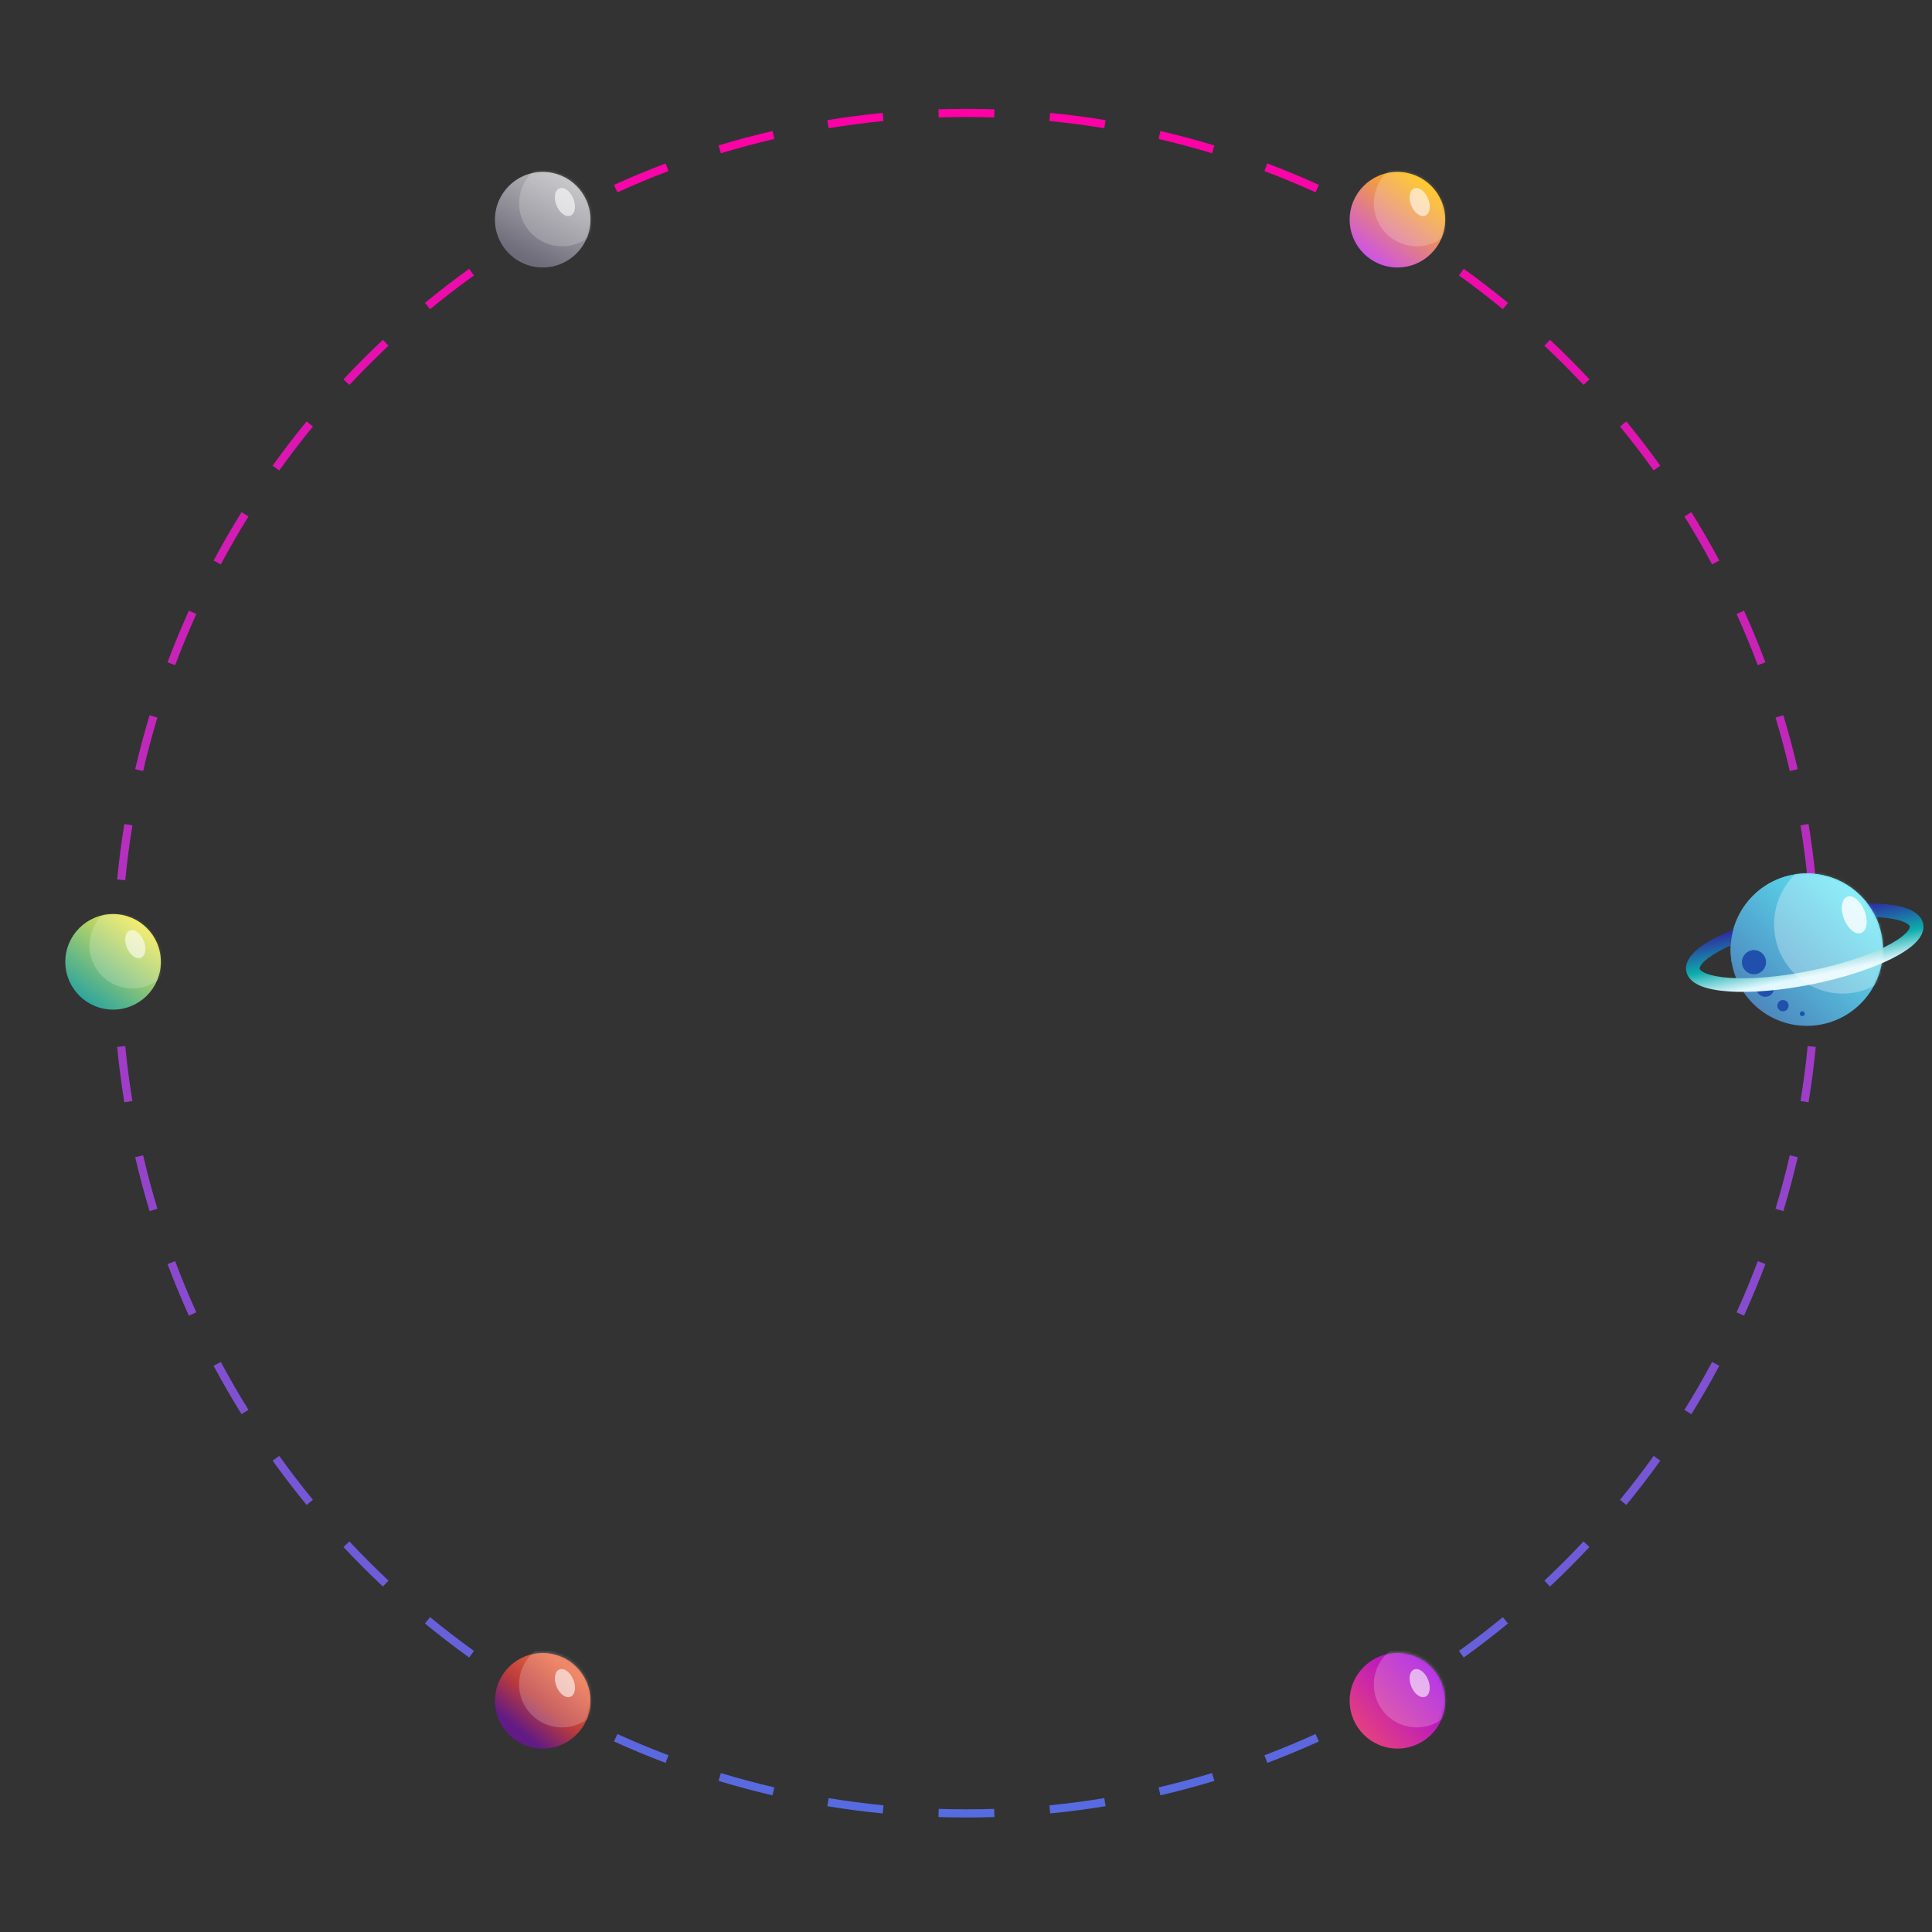 <svg width="710" height="710" viewBox="0 0 710 710" fill="none" xmlns="http://www.w3.org/2000/svg">
<rect x="0" y="0" width="710" height="710" fill="#333333" stroke="none"/>
<path fill-rule="evenodd" clip-rule="evenodd" d="M668.612 364.249L665.613 364.153C665.722 360.769 665.777 357.371 665.777 353.96C665.777 350.549 665.722 347.151 665.613 343.767L668.612 343.671C668.722 347.087 668.777 350.517 668.777 353.96C668.777 357.403 668.722 360.833 668.612 364.249ZM667.29 323.192L664.304 323.482C663.644 316.69 662.766 309.963 661.677 303.307L664.638 302.823C665.737 309.543 666.624 316.335 667.29 323.192ZM660.658 282.672L657.735 283.35C656.197 276.718 654.447 270.168 652.493 263.706L655.365 262.838C657.338 269.362 659.105 275.976 660.658 282.672ZM648.775 243.388L645.967 244.444C643.574 238.077 640.977 231.81 638.186 225.65L640.919 224.412C643.737 230.632 646.358 236.96 648.775 243.388ZM631.837 205.998L629.191 207.413C625.988 201.422 622.594 195.548 619.018 189.8L621.565 188.215C625.176 194.019 628.602 199.949 631.837 205.998ZM610.154 171.141L607.715 172.889C603.762 167.372 599.632 161.991 595.336 156.752L597.655 154.849C601.993 160.138 606.162 165.572 610.154 171.141ZM584.121 139.403L581.93 141.453C577.297 136.5 572.504 131.699 567.56 127.058L569.613 124.87C574.605 129.556 579.444 134.403 584.121 139.403ZM554.189 111.311L552.283 113.627C547.051 109.322 541.676 105.184 536.166 101.222L537.917 98.786C543.48 102.786 548.907 106.964 554.189 111.311ZM520.861 87.348L519.273 89.893C513.529 86.308 507.661 82.906 501.675 79.694L503.093 77.051C509.137 80.293 515.063 83.729 520.861 87.348ZM484.692 67.944L483.45 70.675C477.293 67.876 471.029 65.272 464.666 62.872L465.725 60.065C472.15 62.489 478.475 65.118 484.692 67.944ZM446.282 53.456L445.41 56.327C438.951 54.366 432.402 52.611 425.772 51.068L426.452 48.146C433.146 49.704 439.759 51.476 446.282 53.456ZM406.304 44.153L405.818 47.113C399.163 46.021 392.436 45.14 385.645 44.478L385.936 41.492C392.793 42.16 399.584 43.05 406.304 44.153ZM365.457 40.166L365.361 43.164C361.977 43.055 358.579 43 355.168 43C351.758 43 348.36 43.055 344.976 43.164L344.879 40.166C348.295 40.056 351.725 40 355.168 40C358.611 40 362.041 40.056 365.457 40.166ZM324.4 41.492L324.691 44.478C317.9 45.14 311.174 46.021 304.518 47.113L304.032 44.153C310.752 43.05 317.544 42.16 324.4 41.492ZM283.885 48.146L284.565 51.068C277.935 52.611 271.386 54.366 264.926 56.327L264.055 53.456C270.578 51.476 277.19 49.704 283.885 48.146ZM244.612 60.065L245.671 62.872C239.307 65.272 233.043 67.876 226.886 70.675L225.645 67.944C231.861 65.118 238.186 62.489 244.612 60.065ZM207.244 77.051L208.662 79.694C202.676 82.906 196.807 86.308 191.064 89.893L189.475 87.348C195.274 83.729 201.2 80.293 207.244 77.051ZM172.419 98.786L174.171 101.222C168.661 105.184 163.286 109.322 158.054 113.627L156.148 111.311C161.43 106.964 166.856 102.786 172.419 98.786ZM140.724 124.87L142.777 127.058C137.832 131.699 133.039 136.5 128.406 141.453L126.215 139.403C130.893 134.403 135.732 129.556 140.724 124.87ZM112.682 154.849L115.001 156.752C110.704 161.99 106.575 167.372 102.622 172.889L100.183 171.141C104.175 165.572 108.343 160.138 112.682 154.849ZM88.772 188.215L91.319 189.8C87.743 195.548 84.349 201.422 81.145 207.413L78.5 205.998C81.734 199.949 85.161 194.019 88.772 188.215ZM69.418 224.412L72.15 225.65C69.359 231.81 66.763 238.077 64.37 244.444L61.562 243.388C63.978 236.96 66.6 230.632 69.418 224.412ZM54.972 262.838L57.844 263.706C55.889 270.168 54.139 276.718 52.601 283.35L49.679 282.673C51.232 275.976 52.999 269.362 54.972 262.838ZM45.699 302.823L48.659 303.307C47.57 309.963 46.692 316.69 46.032 323.482L43.046 323.192C43.713 316.335 44.599 309.543 45.699 302.823ZM41.725 343.671C41.615 347.087 41.56 350.517 41.56 353.96C41.56 357.403 41.615 360.833 41.725 364.249L44.723 364.153C44.614 360.769 44.56 357.371 44.56 353.96C44.56 350.549 44.614 347.151 44.723 343.767L41.725 343.671ZM43.046 384.728L46.032 384.438C46.692 391.23 47.57 397.957 48.659 404.613L45.699 405.097C44.599 398.377 43.713 391.585 43.046 384.728ZM49.679 425.247L52.601 424.57C54.139 431.201 55.889 437.752 57.844 444.213L54.972 445.082C52.999 438.558 51.232 431.944 49.679 425.247ZM61.562 464.532L64.37 463.476C66.763 469.843 69.359 476.11 72.15 482.27L69.418 483.508C66.6 477.288 63.978 470.96 61.562 464.532ZM78.5 501.922L81.145 500.507C84.349 506.498 87.743 512.372 91.319 518.12L88.772 519.705C85.161 513.901 81.734 507.97 78.5 501.922ZM100.183 536.779L102.622 535.031C106.575 540.548 110.704 545.929 115.001 551.168L112.682 553.07C108.343 547.782 104.174 542.348 100.183 536.779ZM126.215 568.517L128.406 566.467C133.039 571.42 137.832 576.221 142.777 580.862L140.724 583.049C135.732 578.364 130.893 573.517 126.215 568.517ZM156.147 596.609L158.054 594.292C163.286 598.598 168.661 602.736 174.171 606.698L172.419 609.134C166.856 605.134 161.43 600.956 156.147 596.609ZM189.475 620.572L191.064 618.027C196.807 621.612 202.676 625.014 208.662 628.226L207.244 630.869C201.2 627.626 195.274 624.191 189.475 620.572ZM225.645 639.976L226.886 637.245C233.043 640.044 239.307 642.647 245.671 645.048L244.612 647.855C238.186 645.431 231.861 642.802 225.645 639.976ZM264.055 654.464L264.926 651.593C271.386 653.554 277.935 655.309 284.565 656.852L283.885 659.774C277.19 658.216 270.578 656.444 264.055 654.464ZM304.032 663.767L304.518 660.807C311.174 661.899 317.901 662.78 324.692 663.442L324.4 666.428C317.544 665.76 310.752 664.87 304.032 663.767ZM344.879 667.754L344.976 664.756C348.36 664.865 351.758 664.92 355.168 664.92C358.579 664.92 361.977 664.865 365.361 664.756L365.457 667.754C362.041 667.864 358.611 667.92 355.168 667.92C351.725 667.92 348.295 667.864 344.879 667.754ZM385.936 666.428L385.645 663.442C392.436 662.78 399.163 661.899 405.818 660.807L406.304 663.767C399.584 664.87 392.793 665.76 385.936 666.428ZM426.452 659.774L425.772 656.852C432.402 655.309 438.951 653.554 445.41 651.593L446.282 654.464C439.759 656.443 433.146 658.216 426.452 659.774ZM465.725 647.855L464.666 645.048C471.029 642.647 477.293 640.044 483.45 637.245L484.692 639.976C478.475 642.802 472.15 645.431 465.725 647.855ZM503.093 630.869L501.675 628.226C507.661 625.014 513.529 621.612 519.273 618.027L520.861 620.572C515.063 624.191 509.137 627.626 503.093 630.869ZM537.917 609.134L536.166 606.698C541.676 602.736 547.051 598.598 552.283 594.292L554.189 596.609C548.907 600.956 543.48 605.134 537.917 609.134ZM569.613 583.049L567.56 580.862C572.504 576.221 577.297 571.42 581.93 566.467L584.121 568.517C579.444 573.517 574.605 578.364 569.613 583.049ZM597.655 553.071L595.335 551.168C599.632 545.929 603.762 540.548 607.715 535.031L610.154 536.779C606.162 542.348 601.993 547.782 597.655 553.071ZM621.565 519.705L619.018 518.12C622.594 512.372 625.988 506.498 629.191 500.507L631.837 501.922C628.602 507.97 625.176 513.901 621.565 519.705ZM640.919 483.508L638.186 482.27C640.977 476.11 643.574 469.843 645.967 463.476L648.775 464.532C646.358 470.96 643.737 477.288 640.919 483.508ZM655.365 445.082L652.493 444.213C654.447 437.752 656.197 431.201 657.735 424.57L660.658 425.247C659.105 431.944 657.338 438.558 655.365 445.082ZM664.638 405.097L661.677 404.613C662.766 397.957 663.644 391.23 664.304 384.438L667.29 384.728C666.624 391.585 665.737 398.377 664.638 405.097Z" fill="url(#paint0_linear_127_400)"/>
<circle cx="663.999" cy="349" r="28" fill="url(#paint1_linear_127_400)"/>
<circle cx="648.716" cy="363.067" r="3.257" fill="#2050AC"/>
<circle cx="655.229" cy="369.581" r="2.073" fill="#2050AC"/>
<circle cx="662.335" cy="372.542" r="0.888" fill="#2050AC"/>
<path fill-rule="evenodd" clip-rule="evenodd" d="M626.256 353.352C624.599 354.94 624.571 355.79 624.613 355.997C624.655 356.204 625.009 356.977 627.15 357.801C629.158 358.574 632.12 359.133 635.917 359.376C643.475 359.86 653.762 359.061 664.951 356.811C676.139 354.561 685.935 351.321 692.718 347.953C696.126 346.261 698.642 344.6 700.195 343.112C701.851 341.524 701.879 340.674 701.838 340.467C701.796 340.26 701.442 339.487 699.3 338.663C697.293 337.89 694.331 337.331 690.533 337.088C682.976 336.604 672.688 337.403 661.5 339.653C650.312 341.903 640.515 345.143 633.733 348.511C630.324 350.203 627.809 351.864 626.256 353.352ZM631.509 344.033C638.785 340.42 649.024 337.062 660.514 334.751C672.005 332.44 682.745 331.579 690.853 332.098C694.888 332.357 698.417 332.965 701.096 333.996C703.641 334.976 706.169 336.642 706.739 339.481C707.31 342.32 705.624 344.834 703.655 346.721C701.583 348.707 698.563 350.633 694.942 352.431C687.665 356.044 677.427 359.402 665.936 361.713C654.446 364.024 643.705 364.885 635.598 364.366C631.563 364.107 628.033 363.499 625.355 362.468C622.809 361.488 620.282 359.822 619.711 356.983C619.14 354.144 620.827 351.63 622.796 349.743C624.868 347.757 627.887 345.831 631.509 344.033Z" fill="url(#paint2_linear_127_400)"/>
<path fill-rule="evenodd" clip-rule="evenodd" d="M690.574 340.158L636.388 353.675C636.132 352.155 635.999 350.593 635.999 349C635.999 333.536 648.535 321 663.999 321C676.373 321 686.872 329.027 690.574 340.158Z" fill="url(#paint3_linear_127_400)"/>
<circle cx="644.57" cy="353.593" r="4.441" fill="#2050AC"/>
<mask id="mask0_127_400" style="mask-type:alpha" maskUnits="userSpaceOnUse" x="636" y="321" width="56" height="56">
<circle cx="664" cy="349" r="28" fill="url(#paint4_linear_127_400)"/>
</mask>
<g mask="url(#mask0_127_400)">
<ellipse opacity="0.3" cx="677.139" cy="339.677" rx="25.166" ry="25.463" fill="white"/>
</g>
<ellipse opacity="0.8" cx="681.424" cy="336.197" rx="4.047" ry="7.149" transform="rotate(-21.209 681.424 336.197)" fill="white"/>
<circle cx="513.552" cy="80.737" r="17.559" fill="url(#paint5_linear_127_400)"/>
<mask id="mask1_127_400" style="mask-type:alpha" maskUnits="userSpaceOnUse" x="496" y="63" width="36" height="36">
<circle cx="513.559" cy="80.559" r="17.559" fill="url(#paint6_linear_127_400)"/>
</mask>
<g mask="url(#mask1_127_400)">
<circle opacity="0.2" cx="520.651" cy="74.733" r="15.788" fill="white"/>
</g>
<ellipse opacity="0.6" cx="521.723" cy="74.237" rx="3.331" ry="5.413" transform="rotate(-22.222 521.723 74.237)" fill="white"/>
<circle cx="513.552" cy="625.032" r="17.559" fill="url(#paint7_linear_127_400)"/>
<mask id="mask2_127_400" style="mask-type:alpha" maskUnits="userSpaceOnUse" x="496" y="607" width="36" height="36">
<circle cx="513.559" cy="624.559" r="17.559" fill="url(#paint8_linear_127_400)"/>
</mask>
<g mask="url(#mask2_127_400)">
<circle opacity="0.2" cx="520.651" cy="619.027" r="15.788" fill="white"/>
</g>
<ellipse opacity="0.6" cx="521.723" cy="618.532" rx="3.331" ry="5.413" transform="rotate(-22.222 521.723 618.532)" fill="white"/>
<circle cx="199.441" cy="80.737" r="17.559" fill="url(#paint9_linear_127_400)"/>
<mask id="mask3_127_400" style="mask-type:alpha" maskUnits="userSpaceOnUse" x="182" y="63" width="36" height="36">
<circle cx="199.559" cy="80.559" r="17.559" fill="url(#paint10_linear_127_400)"/>
</mask>
<g mask="url(#mask3_127_400)">
<circle opacity="0.2" cx="206.541" cy="74.733" r="15.788" fill="white"/>
</g>
<ellipse opacity="0.6" cx="207.611" cy="74.237" rx="3.331" ry="5.413" transform="rotate(-22.222 207.611 74.237)" fill="white"/>
<circle cx="41.559" cy="353.475" r="17.559" fill="url(#paint11_linear_127_400)"/>
<mask id="mask4_127_400" style="mask-type:alpha" maskUnits="userSpaceOnUse" x="24" y="336" width="36" height="36">
<circle cx="41.559" cy="353.559" r="17.559" fill="url(#paint12_linear_127_400)"/>
</mask>
<g mask="url(#mask4_127_400)">
<circle opacity="0.2" cx="48.658" cy="347.47" r="15.788" fill="white"/>
</g>
<ellipse opacity="0.6" cx="49.73" cy="346.974" rx="3.331" ry="5.413" transform="rotate(-22.222 49.73 346.974)" fill="white"/>
<circle cx="199.441" cy="625.032" r="17.559" fill="url(#paint13_linear_127_400)"/>
<mask id="mask5_127_400" style="mask-type:alpha" maskUnits="userSpaceOnUse" x="182" y="607" width="36" height="36">
<circle cx="199.559" cy="624.559" r="17.559" fill="url(#paint14_linear_127_400)"/>
</mask>
<g mask="url(#mask5_127_400)">
<circle opacity="0.2" cx="206.54" cy="619.027" r="15.788" fill="white"/>
</g>
<ellipse opacity="0.6" cx="207.611" cy="618.532" rx="3.331" ry="5.413" transform="rotate(-22.222 207.611 618.532)" fill="white"/>
<defs>
<linearGradient id="paint0_linear_127_400" x1="355.168" y1="40" x2="355.168" y2="667.92" gradientUnits="userSpaceOnUse">
<stop stop-color="#FF00A6"/>
<stop offset="1" stop-color="#556CE1"/>
</linearGradient>
<linearGradient id="paint1_linear_127_400" x1="683.599" y1="321" x2="628.159" y2="377" gradientUnits="userSpaceOnUse">
<stop stop-color="#5FF1FB"/>
<stop offset="1" stop-color="#486AAC"/>
</linearGradient>
<linearGradient id="paint2_linear_127_400" x1="661.007" y1="337.202" x2="665.444" y2="359.262" gradientUnits="userSpaceOnUse">
<stop stop-color="#2E2BA0"/>
<stop offset="0.568" stop-color="#0EACAC"/>
<stop offset="0.984" stop-color="#E2F8FF"/>
</linearGradient>
<linearGradient id="paint3_linear_127_400" x1="683.599" y1="321" x2="628.159" y2="377" gradientUnits="userSpaceOnUse">
<stop stop-color="#5FF1FB"/>
<stop offset="1" stop-color="#486AAC"/>
</linearGradient>
<linearGradient id="paint4_linear_127_400" x1="683.6" y1="321" x2="628.16" y2="377" gradientUnits="userSpaceOnUse">
<stop stop-color="#5FF1FB"/>
<stop offset="1" stop-color="#486AAC"/>
</linearGradient>
<linearGradient id="paint5_linear_127_400" x1="527.727" y1="70.285" x2="507.169" y2="97.282" gradientUnits="userSpaceOnUse">
<stop stop-color="#FFBB00"/>
<stop offset="1" stop-color="#CE55E1"/>
</linearGradient>
<linearGradient id="paint6_linear_127_400" x1="527.734" y1="70.107" x2="507.175" y2="97.103" gradientUnits="userSpaceOnUse">
<stop stop-color="#FFBB00"/>
<stop offset="1" stop-color="#CE55E1"/>
</linearGradient>
<linearGradient id="paint7_linear_127_400" x1="531.112" y1="613.091" x2="491.428" y2="648.912" gradientUnits="userSpaceOnUse">
<stop stop-color="#9E01E8"/>
<stop offset="1" stop-color="#FF5858"/>
</linearGradient>
<linearGradient id="paint8_linear_127_400" x1="531.119" y1="612.619" x2="491.435" y2="648.44" gradientUnits="userSpaceOnUse">
<stop stop-color="#9E01E8"/>
<stop offset="1" stop-color="#FF5858"/>
</linearGradient>
<linearGradient id="paint9_linear_127_400" x1="217" y1="63.178" x2="199.441" y2="98.297" gradientUnits="userSpaceOnUse">
<stop stop-color="#C8C8C8"/>
<stop offset="1" stop-color="#6E6B7A"/>
</linearGradient>
<linearGradient id="paint10_linear_127_400" x1="217.119" y1="63" x2="199.559" y2="98.119" gradientUnits="userSpaceOnUse">
<stop stop-color="#C8C8C8"/>
<stop offset="1" stop-color="#6E6B7A"/>
</linearGradient>
<linearGradient id="paint11_linear_127_400" x1="51.744" y1="335.915" x2="26.458" y2="369.629" gradientUnits="userSpaceOnUse">
<stop stop-color="#FFED48"/>
<stop offset="1" stop-color="#169DA6"/>
</linearGradient>
<linearGradient id="paint12_linear_127_400" x1="51.744" y1="336" x2="26.458" y2="369.714" gradientUnits="userSpaceOnUse">
<stop stop-color="#FFED48"/>
<stop offset="1" stop-color="#169DA6"/>
</linearGradient>
<linearGradient id="paint13_linear_127_400" x1="212.084" y1="616.252" x2="193.822" y2="638.377" gradientUnits="userSpaceOnUse">
<stop stop-color="#EB6A42"/>
<stop offset="0.547" stop-color="#BB3B3B"/>
<stop offset="1" stop-color="#621B84"/>
</linearGradient>
<linearGradient id="paint14_linear_127_400" x1="212.202" y1="615.78" x2="193.94" y2="637.904" gradientUnits="userSpaceOnUse">
<stop stop-color="#EB6A42"/>
<stop offset="0.547" stop-color="#BB3B3B"/>
<stop offset="1" stop-color="#621B84"/>
</linearGradient>
</defs>
</svg>
